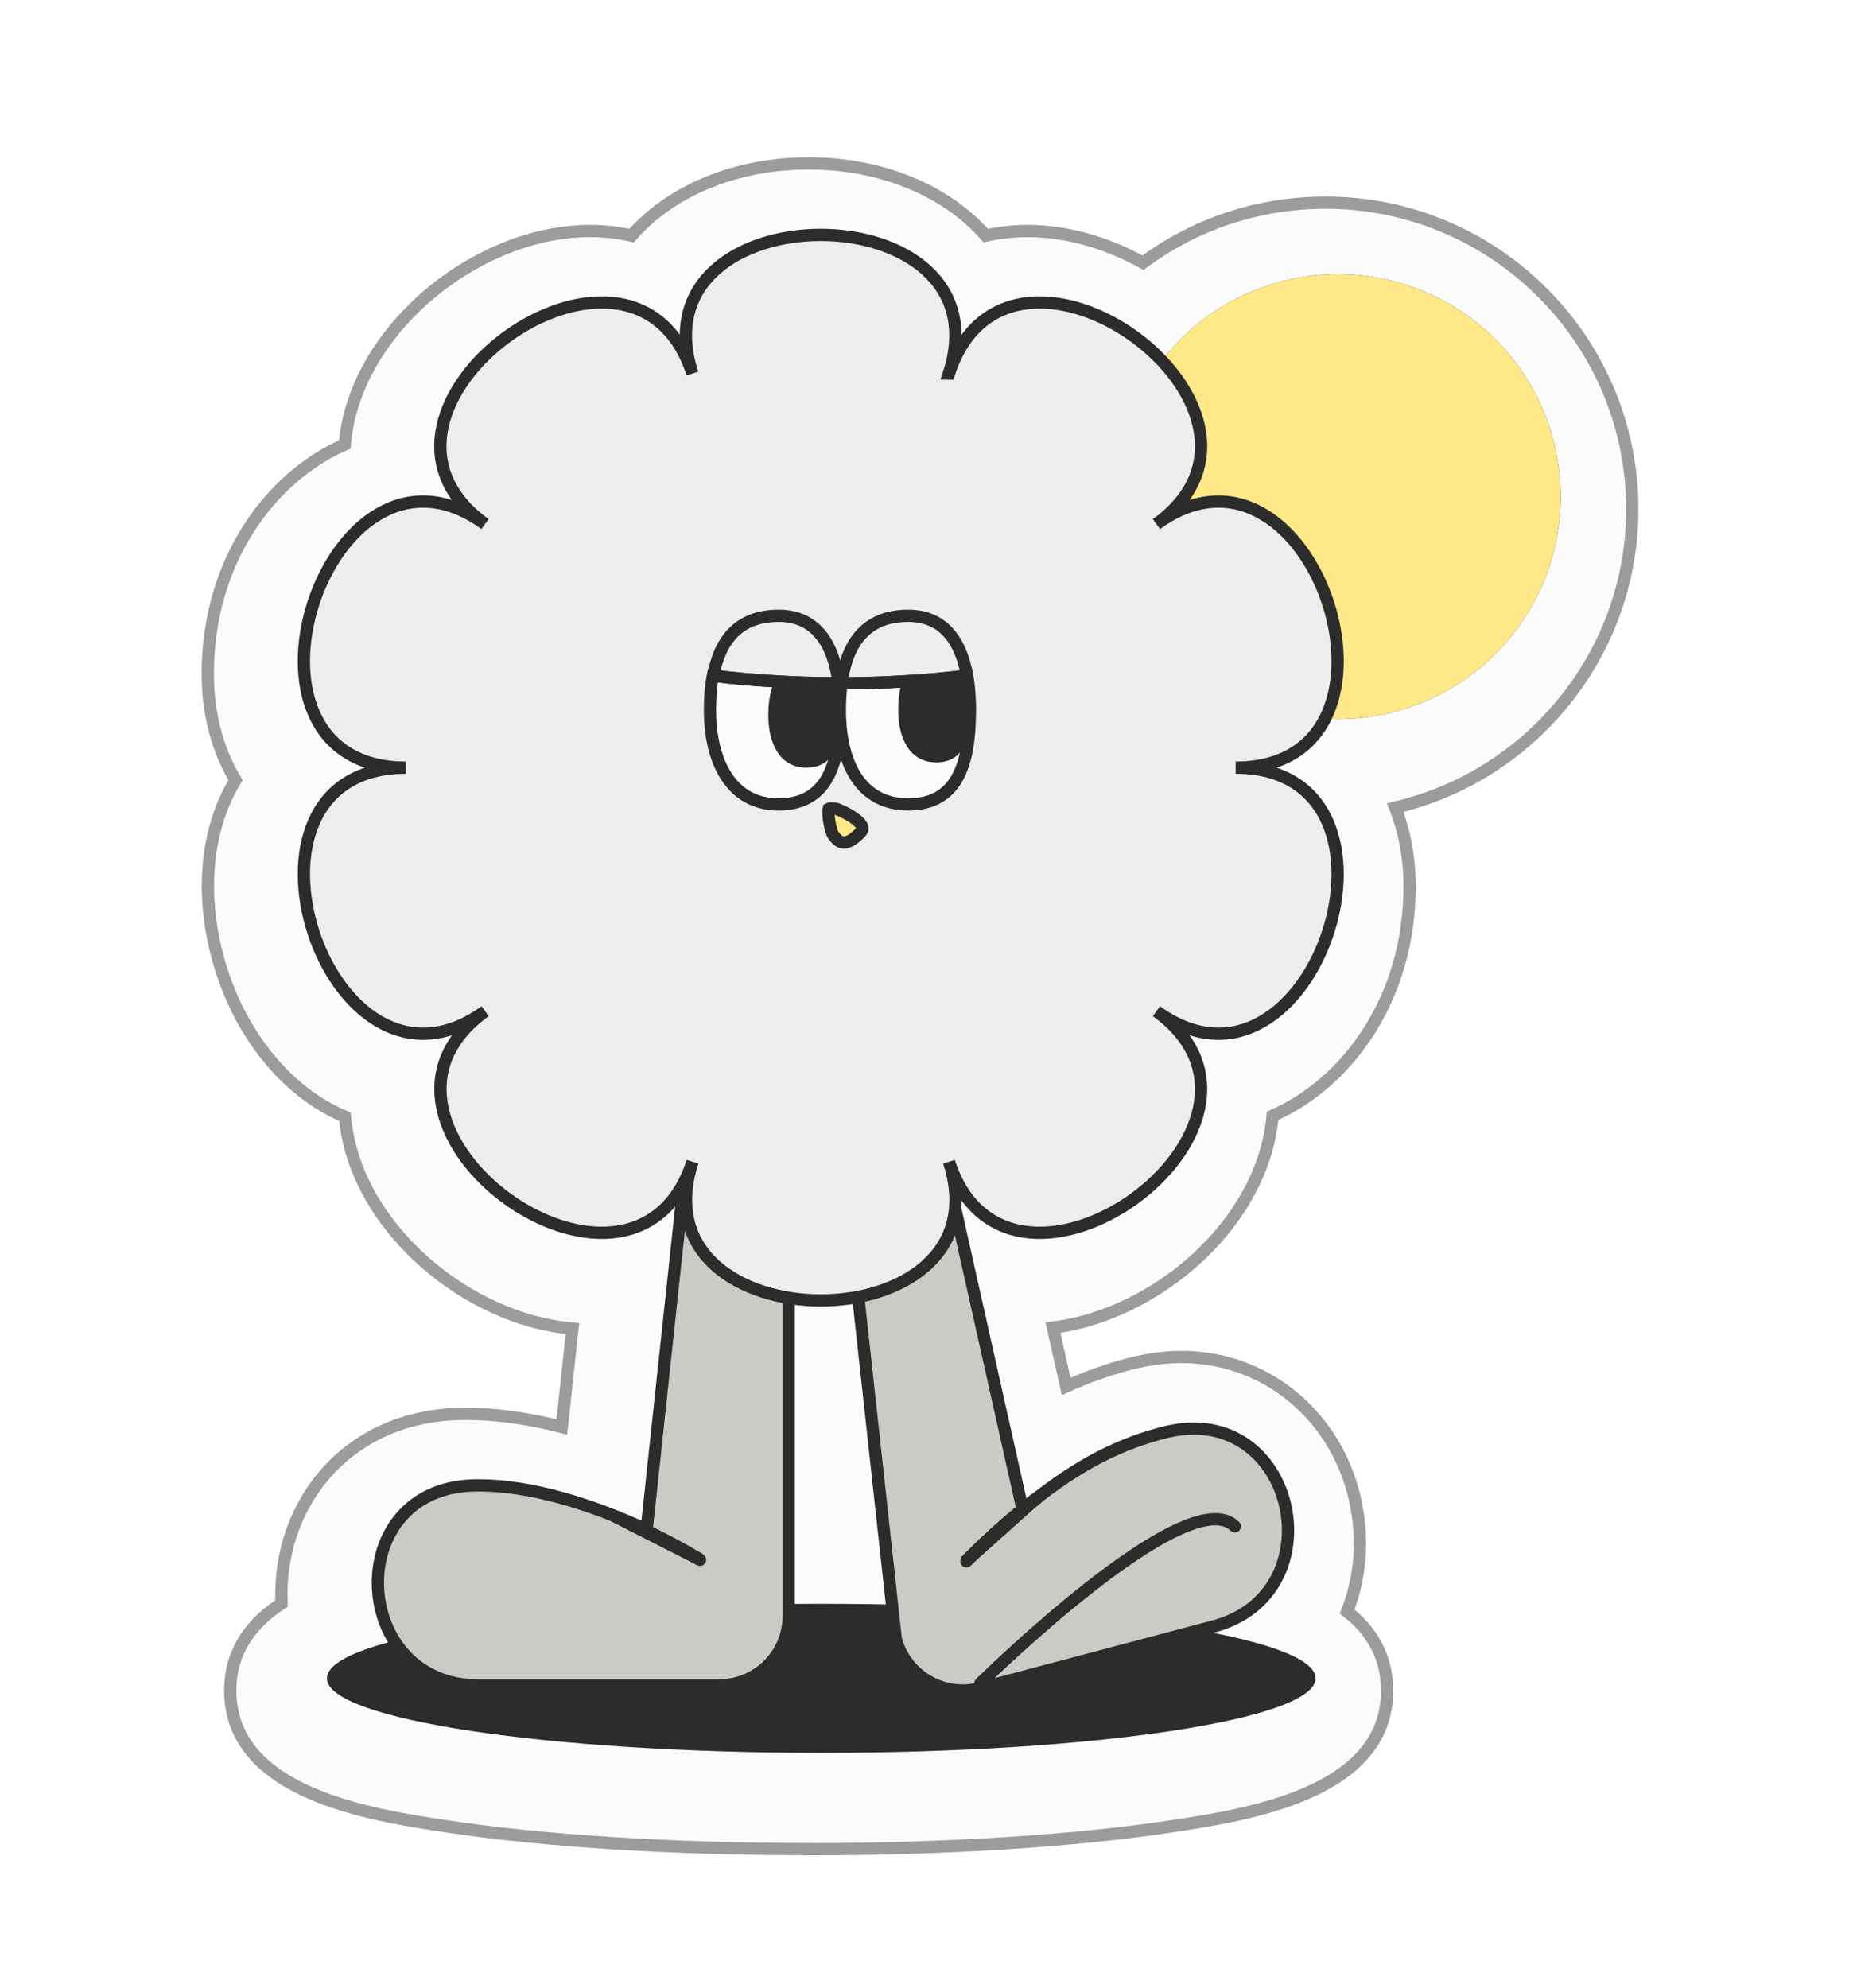 <svg width="151" height="162" viewBox="0 0 151 162" fill="none" xmlns="http://www.w3.org/2000/svg">
<g filter="url(#filter0_g_40000162_3896)">
<g filter="url(#filter1_d_40000162_3896)">
<path d="M66.898 149.676C55.809 149.676 45.327 149.017 37.388 147.819C31.231 146.887 19.764 145.159 19.764 136.758C19.764 133.354 21.682 131.129 23.943 129.658C23.832 127.023 24.354 124.38 25.544 122.036C27.839 117.494 32.207 114.653 37.508 114.26C37.97 114.226 38.467 114.209 38.998 114.209C41.413 114.209 44.016 114.568 46.782 115.278L47.647 107.262C39.966 106.595 32.164 100.607 29.8 93.344C29.432 92.224 29.21 91.103 29.107 89.999C25.887 88.639 23.061 86.047 20.98 82.454C17.923 77.159 16.45 69.024 20.064 62.779C20.106 62.702 20.149 62.633 20.192 62.565C18.71 60.101 17.931 57.15 17.931 53.891C17.931 44.695 23.069 37.843 29.098 35.216C29.192 34.087 29.424 32.949 29.8 31.803C32.31 24.095 40.942 17.825 49.06 17.825C50.242 17.825 51.381 17.953 52.469 18.201C55.706 14.497 60.998 12.316 66.898 12.316C72.799 12.316 78.091 14.497 81.328 18.201C82.416 17.953 83.555 17.825 84.737 17.825C87.888 17.825 91.151 18.749 94.14 20.408C98.387 17.252 103.56 15.515 109.015 15.515C122.803 15.515 134.012 26.713 134.012 40.486C134.012 52.308 125.748 62.231 114.693 64.806C115.455 66.731 115.866 68.895 115.866 71.239C115.866 80.435 110.728 87.296 104.699 89.922C104.605 91.052 104.373 92.189 103.997 93.336C101.701 100.393 94.277 106.236 86.809 107.185L87.88 111.976C89.515 111.232 91.177 110.641 92.898 110.179C93.318 110.068 93.78 109.957 94.328 109.854C95.339 109.666 96.323 109.572 97.291 109.572C104.639 109.572 110.685 115.064 111.678 122.635C112.038 125.372 111.695 127.99 110.779 130.317C112.706 131.831 114.033 133.901 114.033 136.767C114.033 145.167 102.566 146.895 96.409 147.828C88.471 149.026 77.989 149.684 66.898 149.684V149.676Z" fill="#FBFBFB"/>
<path d="M66.898 149.676C55.809 149.676 45.327 149.017 37.388 147.819C31.231 146.887 19.764 145.159 19.764 136.758C19.764 133.354 21.682 131.129 23.943 129.658C23.832 127.023 24.354 124.38 25.544 122.036C27.839 117.494 32.207 114.653 37.508 114.26C37.97 114.226 38.467 114.209 38.998 114.209C41.413 114.209 44.016 114.568 46.782 115.278L47.647 107.262C39.966 106.595 32.164 100.607 29.8 93.344C29.432 92.224 29.21 91.103 29.107 89.999C25.887 88.639 23.061 86.047 20.98 82.454C17.923 77.159 16.45 69.024 20.064 62.779C20.106 62.702 20.149 62.633 20.192 62.565C18.71 60.101 17.931 57.15 17.931 53.891C17.931 44.695 23.069 37.843 29.098 35.216C29.192 34.087 29.424 32.949 29.8 31.803C32.31 24.095 40.942 17.825 49.06 17.825C50.242 17.825 51.381 17.953 52.469 18.201C55.706 14.497 60.998 12.316 66.898 12.316C72.799 12.316 78.091 14.497 81.328 18.201C82.416 17.953 83.555 17.825 84.737 17.825C87.888 17.825 91.151 18.749 94.14 20.408C98.387 17.252 103.56 15.515 109.015 15.515C122.803 15.515 134.012 26.713 134.012 40.486C134.012 52.308 125.748 62.231 114.693 64.806C115.455 66.731 115.866 68.895 115.866 71.239C115.866 80.435 110.728 87.296 104.699 89.922C104.605 91.052 104.373 92.189 103.997 93.336C101.701 100.393 94.277 106.236 86.809 107.185L87.88 111.976C89.515 111.232 91.177 110.641 92.898 110.179C93.318 110.068 93.78 109.957 94.328 109.854C95.339 109.666 96.323 109.572 97.291 109.572C104.639 109.572 110.685 115.064 111.678 122.635C112.038 125.372 111.695 127.99 110.779 130.317C112.706 131.831 114.033 133.901 114.033 136.767C114.033 145.167 102.566 146.895 96.409 147.828C88.471 149.026 77.989 149.684 66.898 149.684V149.676Z" stroke="#9C9C9C" stroke-miterlimit="10"/>
</g>
<path d="M109.025 58.597C119.047 58.597 127.172 50.482 127.172 40.47C127.172 30.459 119.047 22.343 109.025 22.343C99.003 22.343 90.879 30.459 90.879 40.47C90.879 50.482 99.003 58.597 109.025 58.597Z" fill="#2C2C2C"/>
<path d="M109.025 58.597C119.047 58.597 127.172 50.482 127.172 40.47C127.172 30.459 119.047 22.343 109.025 22.343C99.003 22.343 90.879 30.459 90.879 40.47C90.879 50.482 99.003 58.597 109.025 58.597Z" fill="#FEE888"/>
<path d="M66.923 142.833C89.171 142.833 107.207 140.114 107.207 136.759C107.207 133.405 89.171 130.685 66.923 130.685C44.675 130.685 26.639 133.405 26.639 136.759C26.639 140.114 44.675 142.833 66.923 142.833Z" fill="#2C2C2C"/>
<path d="M64.272 74.628V131.678C64.272 134.8 61.737 137.333 58.611 137.333H38.974C28.689 137.333 27.79 121.849 38.05 121.07C38.366 121.045 38.692 121.036 39.026 121.036C43.333 121.036 48.3 122.619 52.694 124.655L58.063 74.636H64.272V74.628Z" fill="#CBCBC5" stroke="#2C2C2C" stroke-miterlimit="10"/>
<path d="M57.045 127.1C56.12 126.569 54.074 125.303 50.152 123.592L57.045 127.1Z" fill="#CBCBC5"/>
<path d="M57.045 127.1C56.12 126.569 54.074 125.303 50.152 123.592" stroke="#2C2C2C" stroke-miterlimit="10" stroke-linecap="round"/>
<path d="M66.906 78.013L72.995 133.549C73.8 136.569 76.892 138.365 79.915 137.561L98.892 132.531C108.834 129.896 105.726 114.704 95.612 116.568C95.295 116.628 94.978 116.697 94.662 116.782C90.5 117.886 87.057 119.913 83.332 123.01L72.901 76.422L66.898 78.013H66.906Z" fill="#CBCBC5" stroke="#2C2C2C" stroke-miterlimit="10"/>
<path d="M78.754 127.225C79.508 126.472 81.169 124.727 84.518 122.066L78.754 127.225Z" fill="#CBCBC5"/>
<path d="M78.754 127.225C79.508 126.472 81.169 124.727 84.518 122.066" stroke="#2C2C2C" stroke-miterlimit="10" stroke-linecap="round"/>
<path d="M79.893 137.165C79.893 137.165 96.772 120.509 100.626 124.376" stroke="#2C2C2C" stroke-miterlimit="10" stroke-linecap="round"/>
<path d="M77.322 30.439C82.221 15.374 51.529 15.374 56.427 30.439C51.529 15.374 26.694 33.39 39.522 42.706C26.702 33.39 17.214 62.553 33.074 62.553C17.214 62.553 26.702 91.715 39.531 82.399C26.702 91.715 51.529 109.731 56.435 94.666C51.537 109.731 82.23 109.731 77.331 94.666C82.23 109.731 107.064 91.715 94.236 82.399C107.064 91.715 116.553 62.553 100.693 62.553C116.553 62.553 107.064 33.39 94.236 42.706C107.064 33.39 82.238 15.374 77.331 30.439H77.322Z" fill="#EEEDEB"/>
<path d="M77.322 30.439C82.221 15.374 51.529 15.374 56.427 30.439C51.529 15.374 26.694 33.39 39.522 42.706C26.702 33.39 17.214 62.553 33.074 62.553C17.214 62.553 26.702 91.715 39.531 82.399C26.702 91.715 51.529 109.731 56.435 94.666C51.537 109.731 82.23 109.731 77.331 94.666C82.23 109.731 107.064 91.715 94.236 82.399C107.064 91.715 116.553 62.553 100.693 62.553C116.553 62.553 107.064 33.39 94.236 42.706C107.064 33.39 82.238 15.374 77.331 30.439H77.322Z" fill="#EEEDEB" stroke="#2C2C2C" stroke-miterlimit="10"/>
<path d="M57.068 127.099L50.285 123.643C54.139 125.336 56.151 126.577 57.068 127.099Z" fill="white" stroke="#2C2C2C" stroke-miterlimit="10"/>
<path d="M57.068 127.099L50.285 123.643C54.139 125.336 56.151 126.577 57.068 127.099Z" fill="white" stroke="#2C2C2C" stroke-miterlimit="10" stroke-linecap="round"/>
<path d="M84.391 122.133L78.687 127.24C79.398 126.53 80.897 124.956 83.843 122.57C84.022 122.424 84.202 122.279 84.391 122.133Z" fill="white" stroke="#2C2C2C" stroke-miterlimit="10"/>
<path d="M84.391 122.133L78.687 127.24C79.398 126.53 80.897 124.956 83.843 122.57C84.022 122.424 84.202 122.279 84.391 122.133Z" fill="white" stroke="#2C2C2C" stroke-miterlimit="10" stroke-linecap="round"/>
<path d="M68.448 57.856V58.139C68.448 58.31 68.439 58.472 68.439 58.643C68.431 58.9 68.414 59.157 68.397 59.405C68.397 59.482 68.388 59.559 68.379 59.636C68.114 63.023 66.915 65.547 63.43 65.547C59.61 65.547 57.855 62.099 57.855 57.856C57.855 56.873 57.923 55.923 58.094 55.059C59.705 55.264 61.383 55.41 63.104 55.512C64.706 55.615 66.341 55.666 68.02 55.666C68.114 55.675 68.217 55.675 68.311 55.675C68.405 56.368 68.448 57.095 68.448 57.856Z" fill="#FBFBFB" stroke="#2C2C2C" stroke-miterlimit="10"/>
<path d="M68.485 58.138V58.292C68.485 58.412 68.485 58.523 68.477 58.643C68.468 58.899 68.451 59.156 68.434 59.404C68.434 59.481 68.425 59.558 68.417 59.635C68.211 61.329 67.509 62.552 65.702 62.552C63.587 62.552 62.611 60.644 62.611 58.292C62.611 57.231 62.756 56.256 63.142 55.512C64.743 55.614 66.379 55.666 68.057 55.666C68.34 56.35 68.468 57.206 68.485 58.138Z" fill="#2C2C2C"/>
<path d="M79.04 57.856C79.04 58.002 79.04 58.147 79.032 58.293C78.972 62.33 77.953 65.547 74.013 65.547C70.074 65.547 68.439 62.099 68.439 57.856C68.439 57.095 68.481 56.368 68.576 55.675C70.254 55.675 71.89 55.624 73.491 55.529C75.238 55.435 76.917 55.29 78.544 55.085H78.552C78.638 55.085 78.724 55.076 78.809 55.059C78.946 55.786 79.015 56.573 79.032 57.394C79.04 57.548 79.04 57.702 79.04 57.856Z" fill="#FBFBFB" stroke="#2C2C2C" stroke-miterlimit="10"/>
<path d="M67.793 65.868C67.895 65.87 67.995 65.884 68.073 65.898C68.11 65.904 68.141 65.911 68.16 65.915C68.17 65.918 68.178 65.919 68.182 65.92C68.183 65.921 68.184 65.92 68.185 65.92L68.218 65.929C68.234 65.936 68.253 65.943 68.274 65.951C68.363 65.988 68.489 66.042 68.637 66.112C68.936 66.252 69.308 66.448 69.629 66.681C69.964 66.924 70.176 67.158 70.251 67.353C70.284 67.438 70.288 67.508 70.272 67.575C70.255 67.645 70.206 67.751 70.071 67.888C69.374 68.586 68.933 68.685 68.683 68.652C68.421 68.617 68.159 68.412 67.883 68.012C67.855 67.97 67.795 67.841 67.729 67.617C67.667 67.408 67.61 67.156 67.57 66.901C67.528 66.644 67.506 66.396 67.506 66.196C67.507 66.022 67.525 65.934 67.532 65.904C67.537 65.901 67.544 65.898 67.554 65.895C67.606 65.878 67.687 65.866 67.793 65.868Z" fill="#FEE888" stroke="#2C2C2C"/>
<path d="M68.339 55.68C68.245 55.68 68.142 55.68 68.048 55.671C66.369 55.671 64.734 55.62 63.132 55.517C61.411 55.415 59.733 55.269 58.123 55.064C58.645 52.207 60.169 50.179 63.458 50.179C66.515 50.179 67.937 52.498 68.339 55.68Z" stroke="#2C2C2C" stroke-miterlimit="10"/>
<path d="M78.806 55.064C78.72 55.081 78.635 55.09 78.549 55.09H78.54C76.913 55.295 75.235 55.44 73.488 55.535C71.886 55.629 70.251 55.68 68.572 55.68C68.992 52.498 70.499 50.179 74.01 50.179C76.871 50.179 78.301 52.207 78.806 55.064Z" stroke="#2C2C2C" stroke-miterlimit="10"/>
<path d="M79.078 57.864C79.078 58.01 79.078 58.155 79.069 58.3C79.001 60.448 78.401 62.124 76.286 62.124C74.171 62.124 73.194 60.217 73.194 57.864C73.194 57 73.288 56.205 73.528 55.537C75.275 55.443 76.954 55.298 78.581 55.093H78.59C78.881 55.726 79.026 56.521 79.069 57.402C79.078 57.556 79.078 57.71 79.078 57.864Z" fill="#2C2C2C"/>
</g>
<defs>
<filter id="filter0_g_40000162_3896" x="-0.4" y="-0.4" width="151.8" height="162.8" filterUnits="userSpaceOnUse" color-interpolation-filters="sRGB">
<feFlood flood-opacity="0" result="BackgroundImageFix"/>
<feBlend mode="normal" in="SourceGraphic" in2="BackgroundImageFix" result="shape"/>
<feTurbulence type="fractalNoise" baseFrequency="0.667 0.667" numOctaves="3" seed="7043" />
<feDisplacementMap in="shape" scale="0.8" xChannelSelector="R" yChannelSelector="G" result="displacedImage" width="100%" height="100%" />
<feMerge result="effect1_texture_40000162_3896">
<feMergeNode in="displacedImage"/>
</feMerge>
</filter>
<filter id="filter1_d_40000162_3896" x="14.431" y="10.816" width="121.081" height="142.368" filterUnits="userSpaceOnUse" color-interpolation-filters="sRGB">
<feFlood flood-opacity="0" result="BackgroundImageFix"/>
<feColorMatrix in="SourceAlpha" type="matrix" values="0 0 0 0 0 0 0 0 0 0 0 0 0 0 0 0 0 0 127 0" result="hardAlpha"/>
<feOffset dx="-1" dy="1"/>
<feGaussianBlur stdDeviation="1"/>
<feComposite in2="hardAlpha" operator="out"/>
<feColorMatrix type="matrix" values="0 0 0 0 0 0 0 0 0 0 0 0 0 0 0 0 0 0 0.25 0"/>
<feBlend mode="normal" in2="BackgroundImageFix" result="effect1_dropShadow_40000162_3896"/>
<feBlend mode="normal" in="SourceGraphic" in2="effect1_dropShadow_40000162_3896" result="shape"/>
</filter>
</defs>
</svg>
